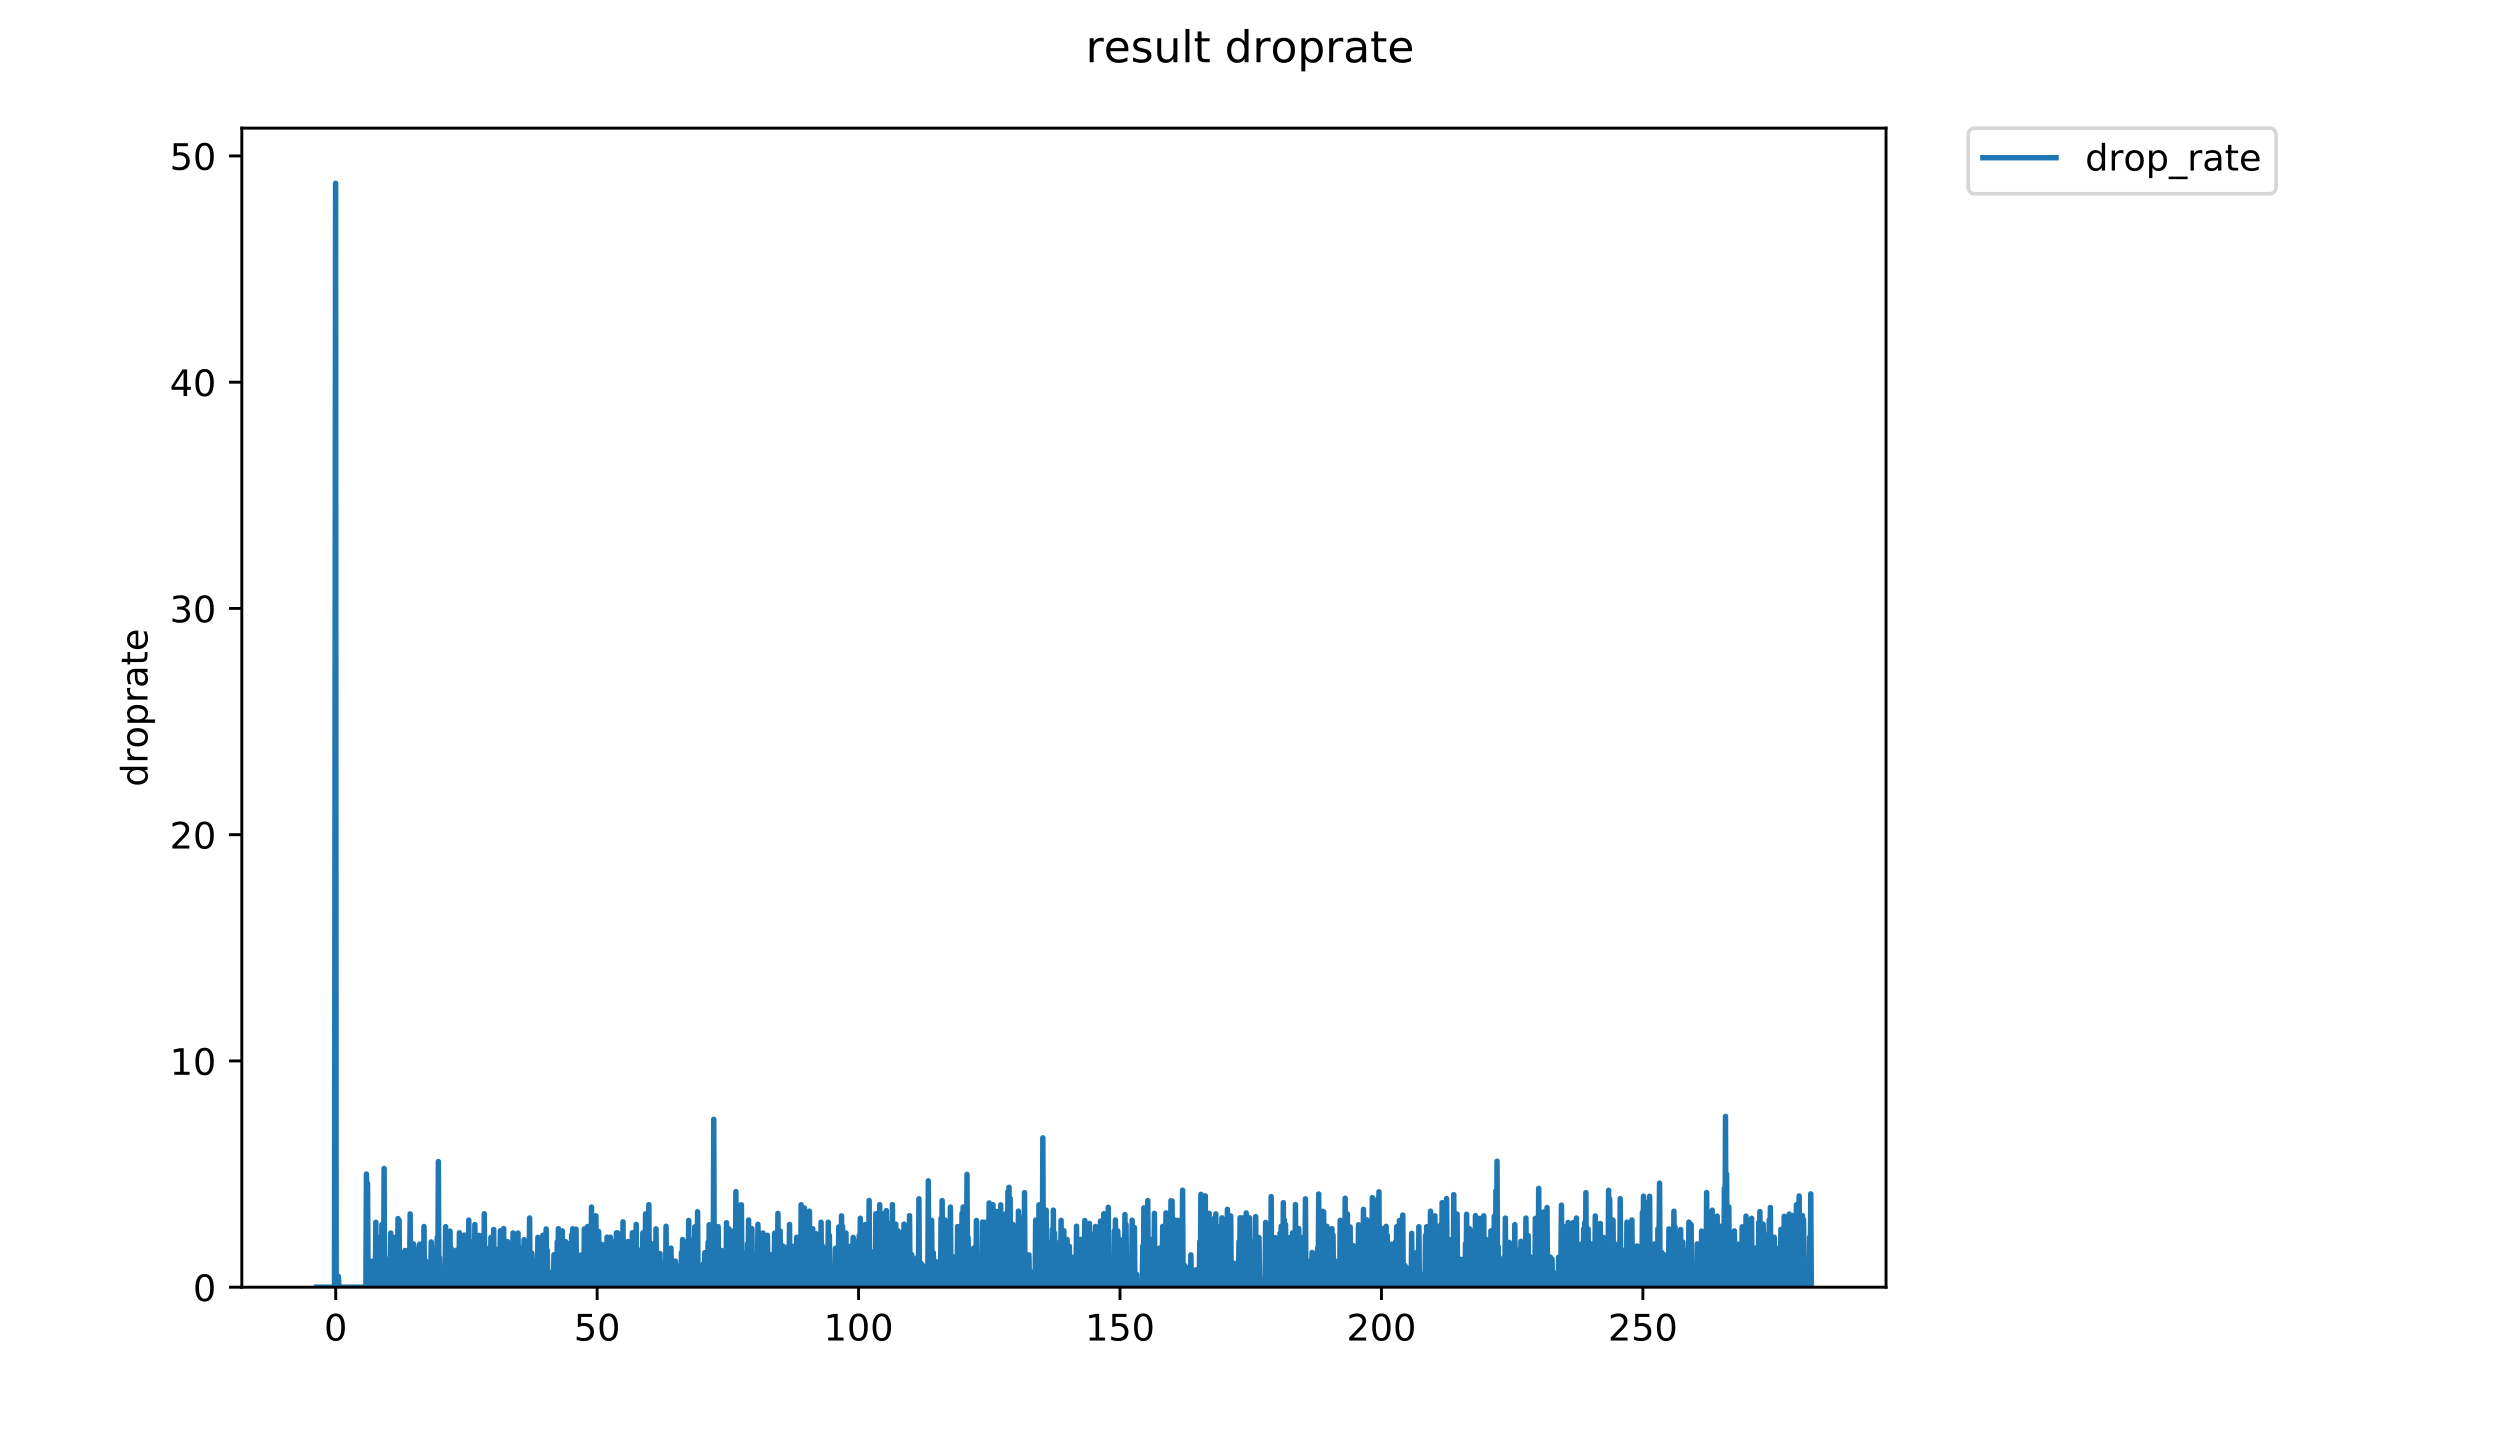 <?xml version="1.0" encoding="utf-8" standalone="no"?>
<!DOCTYPE svg PUBLIC "-//W3C//DTD SVG 1.1//EN"
  "http://www.w3.org/Graphics/SVG/1.1/DTD/svg11.dtd">
<!-- Created with matplotlib (https://matplotlib.org/) -->
<svg height="396pt" version="1.1" viewBox="0 0 684 396" width="684pt" xmlns="http://www.w3.org/2000/svg" xmlns:xlink="http://www.w3.org/1999/xlink">
 <defs>
  <style type="text/css">
*{stroke-linecap:butt;stroke-linejoin:round;}
  </style>
 </defs>
 <g id="figure_1">
  <g id="patch_1">
   <path d="M 0 396 
L 684 396 
L 684 0 
L 0 0 
z
" style="fill:#ffffff;"/>
  </g>
  <g id="axes_1">
   <g id="patch_2">
    <path d="M 66.159 352.174 
L 516.019 352.174 
L 516.019 35.062 
L 66.159 35.062 
z
" style="fill:#ffffff;"/>
   </g>
   <g id="matplotlib.axis_1">
    <g id="xtick_1">
     <g id="line2d_1">
      <defs>
       <path d="M 0 0 
L 0 3.5 
" id="mecbac3c2f9" style="stroke:#000000;stroke-width:0.8;"/>
      </defs>
      <g>
       <use style="stroke:#000000;stroke-width:0.8;" x="91.85" xlink:href="#mecbac3c2f9" y="352.174"/>
      </g>
     </g>
     <g id="text_1">
      <!-- 0 -->
      <defs>
       <path d="M 31.781 66.406 
Q 24.172 66.406 20.328 58.906 
Q 16.5 51.422 16.5 36.375 
Q 16.5 21.391 20.328 13.891 
Q 24.172 6.391 31.781 6.391 
Q 39.453 6.391 43.281 13.891 
Q 47.125 21.391 47.125 36.375 
Q 47.125 51.422 43.281 58.906 
Q 39.453 66.406 31.781 66.406 
z
M 31.781 74.219 
Q 44.047 74.219 50.516 64.516 
Q 56.984 54.828 56.984 36.375 
Q 56.984 17.969 50.516 8.266 
Q 44.047 -1.422 31.781 -1.422 
Q 19.531 -1.422 13.062 8.266 
Q 6.594 17.969 6.594 36.375 
Q 6.594 54.828 13.062 64.516 
Q 19.531 74.219 31.781 74.219 
z
" id="DejaVuSans-48"/>
      </defs>
      <g transform="translate(88.669 366.773)scale(0.1 -0.1)">
       <use xlink:href="#DejaVuSans-48"/>
      </g>
     </g>
    </g>
    <g id="xtick_2">
     <g id="line2d_2">
      <g>
       <use style="stroke:#000000;stroke-width:0.8;" x="163.378" xlink:href="#mecbac3c2f9" y="352.174"/>
      </g>
     </g>
     <g id="text_2">
      <!-- 50 -->
      <defs>
       <path d="M 10.797 72.906 
L 49.516 72.906 
L 49.516 64.594 
L 19.828 64.594 
L 19.828 46.734 
Q 21.969 47.469 24.109 47.828 
Q 26.266 48.188 28.422 48.188 
Q 40.625 48.188 47.75 41.5 
Q 54.891 34.812 54.891 23.391 
Q 54.891 11.625 47.562 5.094 
Q 40.234 -1.422 26.906 -1.422 
Q 22.312 -1.422 17.547 -0.641 
Q 12.797 0.141 7.719 1.703 
L 7.719 11.625 
Q 12.109 9.234 16.797 8.062 
Q 21.484 6.891 26.703 6.891 
Q 35.156 6.891 40.078 11.328 
Q 45.016 15.766 45.016 23.391 
Q 45.016 31 40.078 35.438 
Q 35.156 39.891 26.703 39.891 
Q 22.75 39.891 18.812 39.016 
Q 14.891 38.141 10.797 36.281 
z
" id="DejaVuSans-53"/>
      </defs>
      <g transform="translate(157.016 366.773)scale(0.1 -0.1)">
       <use xlink:href="#DejaVuSans-53"/>
       <use x="63.623" xlink:href="#DejaVuSans-48"/>
      </g>
     </g>
    </g>
    <g id="xtick_3">
     <g id="line2d_3">
      <g>
       <use style="stroke:#000000;stroke-width:0.8;" x="234.906" xlink:href="#mecbac3c2f9" y="352.174"/>
      </g>
     </g>
     <g id="text_3">
      <!-- 100 -->
      <defs>
       <path d="M 12.406 8.297 
L 28.516 8.297 
L 28.516 63.922 
L 10.984 60.406 
L 10.984 69.391 
L 28.422 72.906 
L 38.281 72.906 
L 38.281 8.297 
L 54.391 8.297 
L 54.391 0 
L 12.406 0 
z
" id="DejaVuSans-49"/>
      </defs>
      <g transform="translate(225.362 366.773)scale(0.1 -0.1)">
       <use xlink:href="#DejaVuSans-49"/>
       <use x="63.623" xlink:href="#DejaVuSans-48"/>
       <use x="127.246" xlink:href="#DejaVuSans-48"/>
      </g>
     </g>
    </g>
    <g id="xtick_4">
     <g id="line2d_4">
      <g>
       <use style="stroke:#000000;stroke-width:0.8;" x="306.434" xlink:href="#mecbac3c2f9" y="352.174"/>
      </g>
     </g>
     <g id="text_4">
      <!-- 150 -->
      <g transform="translate(296.89 366.773)scale(0.1 -0.1)">
       <use xlink:href="#DejaVuSans-49"/>
       <use x="63.623" xlink:href="#DejaVuSans-53"/>
       <use x="127.246" xlink:href="#DejaVuSans-48"/>
      </g>
     </g>
    </g>
    <g id="xtick_5">
     <g id="line2d_5">
      <g>
       <use style="stroke:#000000;stroke-width:0.8;" x="377.962" xlink:href="#mecbac3c2f9" y="352.174"/>
      </g>
     </g>
     <g id="text_5">
      <!-- 200 -->
      <defs>
       <path d="M 19.188 8.297 
L 53.609 8.297 
L 53.609 0 
L 7.328 0 
L 7.328 8.297 
Q 12.938 14.109 22.625 23.891 
Q 32.328 33.688 34.812 36.531 
Q 39.547 41.844 41.422 45.531 
Q 43.312 49.219 43.312 52.781 
Q 43.312 58.594 39.234 62.25 
Q 35.156 65.922 28.609 65.922 
Q 23.969 65.922 18.812 64.312 
Q 13.672 62.703 7.812 59.422 
L 7.812 69.391 
Q 13.766 71.781 18.938 73 
Q 24.125 74.219 28.422 74.219 
Q 39.75 74.219 46.484 68.547 
Q 53.219 62.891 53.219 53.422 
Q 53.219 48.922 51.531 44.891 
Q 49.859 40.875 45.406 35.406 
Q 44.188 33.984 37.641 27.219 
Q 31.109 20.453 19.188 8.297 
z
" id="DejaVuSans-50"/>
      </defs>
      <g transform="translate(368.418 366.773)scale(0.1 -0.1)">
       <use xlink:href="#DejaVuSans-50"/>
       <use x="63.623" xlink:href="#DejaVuSans-48"/>
       <use x="127.246" xlink:href="#DejaVuSans-48"/>
      </g>
     </g>
    </g>
    <g id="xtick_6">
     <g id="line2d_6">
      <g>
       <use style="stroke:#000000;stroke-width:0.8;" x="449.49" xlink:href="#mecbac3c2f9" y="352.174"/>
      </g>
     </g>
     <g id="text_6">
      <!-- 250 -->
      <g transform="translate(439.946 366.773)scale(0.1 -0.1)">
       <use xlink:href="#DejaVuSans-50"/>
       <use x="63.623" xlink:href="#DejaVuSans-53"/>
       <use x="127.246" xlink:href="#DejaVuSans-48"/>
      </g>
     </g>
    </g>
   </g>
   <g id="matplotlib.axis_2">
    <g id="ytick_1">
     <g id="line2d_7">
      <defs>
       <path d="M 0 0 
L -3.5 0 
" id="m3678ed02d7" style="stroke:#000000;stroke-width:0.8;"/>
      </defs>
      <g>
       <use style="stroke:#000000;stroke-width:0.8;" x="66.159" xlink:href="#m3678ed02d7" y="352.174"/>
      </g>
     </g>
     <g id="text_7">
      <!-- 0 -->
      <g transform="translate(52.796 355.973)scale(0.1 -0.1)">
       <use xlink:href="#DejaVuSans-48"/>
      </g>
     </g>
    </g>
    <g id="ytick_2">
     <g id="line2d_8">
      <g>
       <use style="stroke:#000000;stroke-width:0.8;" x="66.159" xlink:href="#m3678ed02d7" y="290.272"/>
      </g>
     </g>
     <g id="text_8">
      <!-- 10 -->
      <g transform="translate(46.434 294.071)scale(0.1 -0.1)">
       <use xlink:href="#DejaVuSans-49"/>
       <use x="63.623" xlink:href="#DejaVuSans-48"/>
      </g>
     </g>
    </g>
    <g id="ytick_3">
     <g id="line2d_9">
      <g>
       <use style="stroke:#000000;stroke-width:0.8;" x="66.159" xlink:href="#m3678ed02d7" y="228.369"/>
      </g>
     </g>
     <g id="text_9">
      <!-- 20 -->
      <g transform="translate(46.434 232.168)scale(0.1 -0.1)">
       <use xlink:href="#DejaVuSans-50"/>
       <use x="63.623" xlink:href="#DejaVuSans-48"/>
      </g>
     </g>
    </g>
    <g id="ytick_4">
     <g id="line2d_10">
      <g>
       <use style="stroke:#000000;stroke-width:0.8;" x="66.159" xlink:href="#m3678ed02d7" y="166.467"/>
      </g>
     </g>
     <g id="text_10">
      <!-- 30 -->
      <defs>
       <path d="M 40.578 39.312 
Q 47.656 37.797 51.625 33 
Q 55.609 28.219 55.609 21.188 
Q 55.609 10.406 48.188 4.484 
Q 40.766 -1.422 27.094 -1.422 
Q 22.516 -1.422 17.656 -0.516 
Q 12.797 0.391 7.625 2.203 
L 7.625 11.719 
Q 11.719 9.328 16.594 8.109 
Q 21.484 6.891 26.812 6.891 
Q 36.078 6.891 40.938 10.547 
Q 45.797 14.203 45.797 21.188 
Q 45.797 27.641 41.281 31.266 
Q 36.766 34.906 28.719 34.906 
L 20.219 34.906 
L 20.219 43.016 
L 29.109 43.016 
Q 36.375 43.016 40.234 45.922 
Q 44.094 48.828 44.094 54.297 
Q 44.094 59.906 40.109 62.906 
Q 36.141 65.922 28.719 65.922 
Q 24.656 65.922 20.016 65.031 
Q 15.375 64.156 9.812 62.312 
L 9.812 71.094 
Q 15.438 72.656 20.344 73.438 
Q 25.25 74.219 29.594 74.219 
Q 40.828 74.219 47.359 69.109 
Q 53.906 64.016 53.906 55.328 
Q 53.906 49.266 50.438 45.094 
Q 46.969 40.922 40.578 39.312 
z
" id="DejaVuSans-51"/>
      </defs>
      <g transform="translate(46.434 170.266)scale(0.1 -0.1)">
       <use xlink:href="#DejaVuSans-51"/>
       <use x="63.623" xlink:href="#DejaVuSans-48"/>
      </g>
     </g>
    </g>
    <g id="ytick_5">
     <g id="line2d_11">
      <g>
       <use style="stroke:#000000;stroke-width:0.8;" x="66.159" xlink:href="#m3678ed02d7" y="104.564"/>
      </g>
     </g>
     <g id="text_11">
      <!-- 40 -->
      <defs>
       <path d="M 37.797 64.312 
L 12.891 25.391 
L 37.797 25.391 
z
M 35.203 72.906 
L 47.609 72.906 
L 47.609 25.391 
L 58.016 25.391 
L 58.016 17.188 
L 47.609 17.188 
L 47.609 0 
L 37.797 0 
L 37.797 17.188 
L 4.891 17.188 
L 4.891 26.703 
z
" id="DejaVuSans-52"/>
      </defs>
      <g transform="translate(46.434 108.363)scale(0.1 -0.1)">
       <use xlink:href="#DejaVuSans-52"/>
       <use x="63.623" xlink:href="#DejaVuSans-48"/>
      </g>
     </g>
    </g>
    <g id="ytick_6">
     <g id="line2d_12">
      <g>
       <use style="stroke:#000000;stroke-width:0.8;" x="66.159" xlink:href="#m3678ed02d7" y="42.662"/>
      </g>
     </g>
     <g id="text_12">
      <!-- 50 -->
      <g transform="translate(46.434 46.461)scale(0.1 -0.1)">
       <use xlink:href="#DejaVuSans-53"/>
       <use x="63.623" xlink:href="#DejaVuSans-48"/>
      </g>
     </g>
    </g>
    <g id="text_13">
     <!-- droprate -->
     <defs>
      <path d="M 45.406 46.391 
L 45.406 75.984 
L 54.391 75.984 
L 54.391 0 
L 45.406 0 
L 45.406 8.203 
Q 42.578 3.328 38.25 0.953 
Q 33.938 -1.422 27.875 -1.422 
Q 17.969 -1.422 11.734 6.484 
Q 5.516 14.406 5.516 27.297 
Q 5.516 40.188 11.734 48.094 
Q 17.969 56 27.875 56 
Q 33.938 56 38.25 53.625 
Q 42.578 51.266 45.406 46.391 
z
M 14.797 27.297 
Q 14.797 17.391 18.875 11.75 
Q 22.953 6.109 30.078 6.109 
Q 37.203 6.109 41.297 11.75 
Q 45.406 17.391 45.406 27.297 
Q 45.406 37.203 41.297 42.844 
Q 37.203 48.484 30.078 48.484 
Q 22.953 48.484 18.875 42.844 
Q 14.797 37.203 14.797 27.297 
z
" id="DejaVuSans-100"/>
      <path d="M 41.109 46.297 
Q 39.594 47.172 37.812 47.578 
Q 36.031 48 33.891 48 
Q 26.266 48 22.188 43.047 
Q 18.109 38.094 18.109 28.812 
L 18.109 0 
L 9.078 0 
L 9.078 54.688 
L 18.109 54.688 
L 18.109 46.188 
Q 20.953 51.172 25.484 53.578 
Q 30.031 56 36.531 56 
Q 37.453 56 38.578 55.875 
Q 39.703 55.766 41.062 55.516 
z
" id="DejaVuSans-114"/>
      <path d="M 30.609 48.391 
Q 23.391 48.391 19.188 42.75 
Q 14.984 37.109 14.984 27.297 
Q 14.984 17.484 19.156 11.844 
Q 23.344 6.203 30.609 6.203 
Q 37.797 6.203 41.984 11.859 
Q 46.188 17.531 46.188 27.297 
Q 46.188 37.016 41.984 42.703 
Q 37.797 48.391 30.609 48.391 
z
M 30.609 56 
Q 42.328 56 49.016 48.375 
Q 55.719 40.766 55.719 27.297 
Q 55.719 13.875 49.016 6.219 
Q 42.328 -1.422 30.609 -1.422 
Q 18.844 -1.422 12.172 6.219 
Q 5.516 13.875 5.516 27.297 
Q 5.516 40.766 12.172 48.375 
Q 18.844 56 30.609 56 
z
" id="DejaVuSans-111"/>
      <path d="M 18.109 8.203 
L 18.109 -20.797 
L 9.078 -20.797 
L 9.078 54.688 
L 18.109 54.688 
L 18.109 46.391 
Q 20.953 51.266 25.266 53.625 
Q 29.594 56 35.594 56 
Q 45.562 56 51.781 48.094 
Q 58.016 40.188 58.016 27.297 
Q 58.016 14.406 51.781 6.484 
Q 45.562 -1.422 35.594 -1.422 
Q 29.594 -1.422 25.266 0.953 
Q 20.953 3.328 18.109 8.203 
z
M 48.688 27.297 
Q 48.688 37.203 44.609 42.844 
Q 40.531 48.484 33.406 48.484 
Q 26.266 48.484 22.188 42.844 
Q 18.109 37.203 18.109 27.297 
Q 18.109 17.391 22.188 11.75 
Q 26.266 6.109 33.406 6.109 
Q 40.531 6.109 44.609 11.75 
Q 48.688 17.391 48.688 27.297 
z
" id="DejaVuSans-112"/>
      <path d="M 34.281 27.484 
Q 23.391 27.484 19.188 25 
Q 14.984 22.516 14.984 16.5 
Q 14.984 11.719 18.141 8.906 
Q 21.297 6.109 26.703 6.109 
Q 34.188 6.109 38.703 11.406 
Q 43.219 16.703 43.219 25.484 
L 43.219 27.484 
z
M 52.203 31.203 
L 52.203 0 
L 43.219 0 
L 43.219 8.297 
Q 40.141 3.328 35.547 0.953 
Q 30.953 -1.422 24.312 -1.422 
Q 15.922 -1.422 10.953 3.297 
Q 6 8.016 6 15.922 
Q 6 25.141 12.172 29.828 
Q 18.359 34.516 30.609 34.516 
L 43.219 34.516 
L 43.219 35.406 
Q 43.219 41.609 39.141 45 
Q 35.062 48.391 27.688 48.391 
Q 23 48.391 18.547 47.266 
Q 14.109 46.141 10.016 43.891 
L 10.016 52.203 
Q 14.938 54.109 19.578 55.047 
Q 24.219 56 28.609 56 
Q 40.484 56 46.344 49.844 
Q 52.203 43.703 52.203 31.203 
z
" id="DejaVuSans-97"/>
      <path d="M 18.312 70.219 
L 18.312 54.688 
L 36.812 54.688 
L 36.812 47.703 
L 18.312 47.703 
L 18.312 18.016 
Q 18.312 11.328 20.141 9.422 
Q 21.969 7.516 27.594 7.516 
L 36.812 7.516 
L 36.812 0 
L 27.594 0 
Q 17.188 0 13.234 3.875 
Q 9.281 7.766 9.281 18.016 
L 9.281 47.703 
L 2.688 47.703 
L 2.688 54.688 
L 9.281 54.688 
L 9.281 70.219 
z
" id="DejaVuSans-116"/>
      <path d="M 56.203 29.594 
L 56.203 25.203 
L 14.891 25.203 
Q 15.484 15.922 20.484 11.062 
Q 25.484 6.203 34.422 6.203 
Q 39.594 6.203 44.453 7.469 
Q 49.312 8.734 54.109 11.281 
L 54.109 2.781 
Q 49.266 0.734 44.188 -0.344 
Q 39.109 -1.422 33.891 -1.422 
Q 20.797 -1.422 13.156 6.188 
Q 5.516 13.812 5.516 26.812 
Q 5.516 40.234 12.766 48.109 
Q 20.016 56 32.328 56 
Q 43.359 56 49.781 48.891 
Q 56.203 41.797 56.203 29.594 
z
M 47.219 32.234 
Q 47.125 39.594 43.094 43.984 
Q 39.062 48.391 32.422 48.391 
Q 24.906 48.391 20.391 44.141 
Q 15.875 39.891 15.188 32.172 
z
" id="DejaVuSans-101"/>
     </defs>
     <g transform="translate(40.354 215.236)rotate(-90)scale(0.1 -0.1)">
      <use xlink:href="#DejaVuSans-100"/>
      <use x="63.477" xlink:href="#DejaVuSans-114"/>
      <use x="104.559" xlink:href="#DejaVuSans-111"/>
      <use x="165.74" xlink:href="#DejaVuSans-112"/>
      <use x="229.217" xlink:href="#DejaVuSans-114"/>
      <use x="270.33" xlink:href="#DejaVuSans-97"/>
      <use x="331.609" xlink:href="#DejaVuSans-116"/>
      <use x="370.818" xlink:href="#DejaVuSans-101"/>
     </g>
    </g>
   </g>
   <g id="line2d_13">
    <path clip-path="url(#paf223e6cc2)" d="M 86.607 352.174 
L 91.515 352.174 
L 91.817 50.163 
L 91.968 352.174 
L 92.422 352.174 
L 92.572 349.209 
L 92.723 352.174 
L 100.104 352.174 
L 100.255 321.223 
L 100.405 352.174 
L 100.556 323.74 
L 100.707 352.174 
L 101.009 352.174 
L 101.159 348.012 
L 101.311 352.174 
L 101.463 352.174 
L 101.613 350.991 
L 101.914 345.052 
L 102.066 352.174 
L 102.371 352.174 
L 102.523 349.82 
L 102.674 352.174 
L 102.825 334.42 
L 102.975 352.174 
L 103.277 352.174 
L 103.428 351.582 
L 103.579 338.615 
L 103.883 352.174 
L 104.034 352.174 
L 104.185 349.207 
L 104.335 352.174 
L 104.486 335.028 
L 104.637 352.174 
L 104.789 348.036 
L 104.94 352.174 
L 105.093 319.693 
L 105.243 352.174 
L 105.394 347.435 
L 105.545 352.174 
L 105.695 352.174 
L 105.846 344.488 
L 105.998 352.174 
L 106.767 352.174 
L 106.917 337.351 
L 107.069 352.174 
L 107.221 341.036 
L 107.373 352.174 
L 107.524 352.174 
L 107.676 344.503 
L 107.827 352.174 
L 107.978 338.563 
L 108.13 352.174 
L 108.433 352.174 
L 108.585 350.993 
L 108.738 352.174 
L 108.89 333.398 
L 109.041 352.174 
L 109.192 333.881 
L 109.344 352.174 
L 109.648 352.174 
L 109.951 342.723 
L 110.102 352.174 
L 110.708 352.174 
L 110.859 342.123 
L 111.01 352.174 
L 111.313 352.174 
L 111.464 349.215 
L 111.615 352.174 
L 111.918 352.174 
L 112.07 346.863 
L 112.222 332.13 
L 112.373 352.174 
L 112.98 352.174 
L 113.131 340.349 
L 113.282 352.174 
L 113.584 352.174 
L 113.735 342.104 
L 113.887 352.174 
L 114.189 352.174 
L 114.34 343.897 
L 114.492 350.402 
L 114.643 341.491 
L 114.794 340.417 
L 114.946 352.174 
L 115.099 340.417 
L 115.25 352.174 
L 115.551 352.174 
L 115.702 350.392 
L 115.853 352.174 
L 116.004 335.572 
L 116.154 352.174 
L 116.456 352.174 
L 116.609 345.146 
L 116.762 352.174 
L 117.063 352.174 
L 117.214 346.239 
L 117.366 352.174 
L 117.821 352.174 
L 117.972 339.794 
L 118.124 352.174 
L 118.425 352.174 
L 118.576 345.671 
L 118.728 352.174 
L 119.031 352.174 
L 119.182 349.807 
L 119.634 338.537 
L 119.784 352.174 
L 119.935 317.817 
L 120.086 352.174 
L 120.241 344.044 
L 120.392 352.174 
L 120.543 346.833 
L 120.693 352.174 
L 121.465 352.174 
L 121.616 351.582 
L 121.767 349.805 
L 121.918 335.62 
L 122.07 352.174 
L 122.221 339.734 
L 122.372 352.174 
L 122.674 352.174 
L 122.826 348.65 
L 122.977 352.174 
L 123.128 336.831 
L 123.279 352.174 
L 123.431 341.552 
L 123.581 352.174 
L 123.883 352.174 
L 124.034 344.466 
L 124.184 352.174 
L 124.639 352.174 
L 124.79 342.075 
L 124.941 352.174 
L 125.243 352.174 
L 125.393 351.58 
L 125.543 352.174 
L 125.693 337.294 
L 125.844 352.174 
L 126.146 352.174 
L 126.297 339.699 
L 126.447 352.174 
L 126.599 346.893 
L 126.751 352.174 
L 126.902 352.174 
L 127.052 337.916 
L 127.203 352.174 
L 127.354 338.51 
L 127.504 352.174 
L 127.806 352.174 
L 127.956 349.802 
L 128.108 352.174 
L 128.259 333.811 
L 128.409 352.174 
L 128.711 352.174 
L 128.863 347.467 
L 129.015 352.174 
L 129.166 339.723 
L 129.317 352.174 
L 129.468 352.174 
L 129.62 347.471 
L 129.772 352.174 
L 129.923 335.028 
L 130.076 352.174 
L 130.227 339.805 
L 130.379 352.174 
L 130.684 352.174 
L 130.835 345.664 
L 130.986 352.174 
L 131.137 338.012 
L 131.288 352.174 
L 131.591 352.174 
L 131.742 348.043 
L 131.894 349.811 
L 132.045 340.941 
L 132.196 340.349 
L 132.348 352.174 
L 132.5 332.091 
L 132.651 352.174 
L 132.954 352.174 
L 133.105 348.039 
L 133.256 352.174 
L 133.408 341.572 
L 133.559 352.174 
L 133.861 352.174 
L 134.012 347.435 
L 134.163 352.174 
L 134.314 338.563 
L 134.465 352.174 
L 134.917 352.174 
L 135.07 336.392 
L 135.222 352.174 
L 136.444 352.174 
L 136.594 341.512 
L 136.746 352.174 
L 136.896 336.743 
L 137.047 352.174 
L 137.348 352.174 
L 137.499 344.473 
L 137.649 352.174 
L 137.8 336.15 
L 137.952 352.174 
L 138.404 352.174 
L 138.555 340.304 
L 138.705 352.174 
L 138.856 339.711 
L 139.007 352.174 
L 139.308 352.174 
L 139.459 345.677 
L 139.61 352.174 
L 139.912 352.174 
L 140.063 349.802 
L 140.214 352.174 
L 140.364 337.337 
L 140.515 352.174 
L 140.666 352.174 
L 140.819 343.398 
L 140.97 352.174 
L 141.274 352.174 
L 141.425 350.993 
L 141.575 352.174 
L 141.726 337.365 
L 141.877 352.174 
L 142.178 352.174 
L 142.33 348.634 
L 142.48 352.174 
L 142.631 341.491 
L 142.782 352.174 
L 143.237 352.174 
L 143.388 339.155 
L 143.539 352.174 
L 143.841 352.174 
L 143.992 347.44 
L 144.142 352.174 
L 144.444 352.174 
L 144.594 348.613 
L 144.746 352.174 
L 144.896 333.237 
L 145.047 352.174 
L 145.199 350.993 
L 145.351 352.174 
L 145.505 342.866 
L 145.957 352.174 
L 146.108 352.174 
L 146.259 348.637 
L 146.41 352.174 
L 146.563 346.873 
L 146.714 352.174 
L 146.865 351.582 
L 147.015 352.174 
L 147.166 338.55 
L 147.317 352.174 
L 147.468 343.289 
L 147.618 352.174 
L 147.769 340.908 
L 147.921 352.174 
L 148.373 352.174 
L 148.524 337.957 
L 148.675 352.174 
L 148.977 352.174 
L 149.127 350.394 
L 149.278 352.174 
L 149.43 336.226 
L 149.581 352.174 
L 149.731 342.104 
L 149.882 352.174 
L 150.803 352.174 
L 150.955 348.067 
L 151.106 352.174 
L 151.257 350.395 
L 151.408 352.174 
L 151.558 343.289 
L 151.709 352.174 
L 152.011 352.174 
L 152.162 343.331 
L 152.314 352.174 
L 152.465 339.758 
L 152.615 352.174 
L 152.766 336.165 
L 152.919 352.174 
L 153.07 350.399 
L 153.221 346.848 
L 153.372 352.174 
L 153.522 343.873 
L 153.675 352.174 
L 153.826 336.773 
L 153.977 352.174 
L 154.278 352.174 
L 154.429 345.052 
L 154.58 352.174 
L 154.73 339.699 
L 154.881 352.174 
L 155.184 352.174 
L 155.487 349.204 
L 155.637 340.293 
L 155.787 352.174 
L 155.938 352.174 
L 156.088 346.822 
L 156.239 352.174 
L 156.389 337.889 
L 156.54 352.174 
L 156.691 336.196 
L 156.841 352.174 
L 157.142 352.174 
L 157.292 348.012 
L 157.443 352.174 
L 157.595 336.302 
L 157.746 352.174 
L 158.048 352.174 
L 158.2 348.66 
L 158.353 352.174 
L 158.505 352.174 
L 158.657 345.126 
L 158.81 352.174 
L 158.962 343.365 
L 159.114 352.174 
L 159.72 352.174 
L 159.871 336.226 
L 160.022 352.174 
L 160.323 352.174 
L 160.474 345.052 
L 160.625 346.256 
L 160.776 335.572 
L 161.079 352.174 
L 161.38 352.174 
L 161.531 350.395 
L 161.681 352.174 
L 161.832 330.257 
L 161.983 352.174 
L 162.134 339.723 
L 162.285 352.174 
L 162.436 333.811 
L 162.587 352.174 
L 162.738 333.164 
L 162.889 352.174 
L 163.039 332.645 
L 163.19 352.174 
L 163.491 352.174 
L 163.642 349.798 
L 163.794 336.947 
L 163.945 352.174 
L 164.248 352.174 
L 164.398 349.807 
L 164.549 352.174 
L 164.702 340.461 
L 164.853 352.174 
L 165.936 352.174 
L 166.086 338.497 
L 166.237 352.174 
L 166.539 352.174 
L 166.69 345.086 
L 166.841 352.174 
L 166.991 338.497 
L 167.142 352.174 
L 167.443 352.174 
L 167.594 346.833 
L 167.744 352.174 
L 167.894 339.675 
L 168.045 352.174 
L 168.195 352.174 
L 168.345 350.984 
L 168.496 352.174 
L 168.646 337.308 
L 168.797 352.174 
L 168.947 337.308 
L 169.097 352.174 
L 169.399 352.174 
L 169.55 344.503 
L 169.7 352.174 
L 170.001 352.174 
L 170.152 351.58 
L 170.302 352.174 
L 170.452 334.3 
L 170.602 352.174 
L 170.752 352.174 
L 170.903 343.263 
L 171.203 352.174 
L 171.353 352.174 
L 171.503 342.046 
L 171.654 352.174 
L 171.804 339.687 
L 171.954 352.174 
L 172.556 352.174 
L 172.707 340.865 
L 172.857 352.174 
L 173.007 337.294 
L 173.158 352.174 
L 173.308 350.39 
L 173.458 352.174 
L 173.608 345.627 
L 173.759 349.215 
L 173.911 349.226 
L 174.062 334.995 
L 174.213 352.174 
L 174.514 352.174 
L 174.665 346.25 
L 174.816 352.174 
L 174.966 342.085 
L 175.118 352.174 
L 175.42 352.174 
L 175.57 349.796 
L 175.72 352.174 
L 175.871 337.322 
L 176.022 352.174 
L 176.323 352.174 
L 176.473 346.817 
L 176.625 332.11 
L 176.775 352.174 
L 177.076 352.174 
L 177.226 350.39 
L 177.376 352.174 
L 177.527 329.599 
L 177.677 352.174 
L 177.979 352.174 
L 178.13 347.444 
L 178.281 352.174 
L 178.431 341.481 
L 178.582 352.174 
L 178.733 340.304 
L 178.883 352.174 
L 179.034 352.174 
L 179.184 345.052 
L 179.334 352.174 
L 179.486 336.226 
L 179.644 352.174 
L 180.417 352.174 
L 180.572 342.961 
L 180.724 352.174 
L 181.027 352.174 
L 181.179 350.994 
L 181.329 345.664 
L 181.48 345.633 
L 181.63 352.174 
L 182.081 352.174 
L 182.231 335.508 
L 182.382 352.174 
L 182.683 352.174 
L 182.834 348.63 
L 182.985 352.174 
L 183.135 352.174 
L 183.285 345.633 
L 183.436 352.174 
L 183.586 341.481 
L 183.737 352.174 
L 184.04 352.174 
L 184.191 345.045 
L 184.341 352.174 
L 184.642 352.174 
L 184.793 345.038 
L 184.943 352.174 
L 185.094 352.174 
L 185.246 346.301 
L 185.397 352.174 
L 185.699 352.174 
L 185.849 350.394 
L 186 352.174 
L 186.151 348.613 
L 186.301 352.174 
L 186.452 342.66 
L 186.602 352.174 
L 186.753 339.142 
L 186.908 352.174 
L 187.063 352.174 
L 187.218 346.972 
L 187.37 352.174 
L 187.521 339.805 
L 187.673 352.174 
L 187.976 352.174 
L 188.128 350.993 
L 188.278 352.174 
L 188.43 333.898 
L 188.582 352.174 
L 189.036 352.174 
L 189.188 342.732 
L 189.339 352.174 
L 189.491 351.585 
L 189.642 352.174 
L 189.794 339.192 
L 189.945 352.174 
L 190.097 335.667 
L 190.249 352.174 
L 190.4 352.174 
L 190.552 348.64 
L 190.703 352.174 
L 190.855 331.54 
L 191.007 352.174 
L 191.31 352.174 
L 191.461 346.858 
L 191.613 352.174 
L 191.917 352.174 
L 192.068 346.279 
L 192.22 352.174 
L 192.371 352.174 
L 192.522 345.664 
L 192.673 352.174 
L 192.824 342.732 
L 192.976 352.174 
L 193.279 352.174 
L 193.431 343.323 
L 193.583 352.174 
L 193.735 339.864 
L 193.886 352.174 
L 194.038 335.094 
L 194.189 352.174 
L 195.129 352.174 
L 195.281 306.251 
L 195.432 352.174 
L 195.737 352.174 
L 195.889 338.679 
L 196.041 352.174 
L 196.191 337.365 
L 196.342 352.174 
L 196.493 335.588 
L 196.645 352.174 
L 196.947 352.174 
L 197.098 346.853 
L 197.251 350.411 
L 197.402 342.142 
L 197.553 352.174 
L 197.704 352.174 
L 197.855 348.028 
L 198.007 352.174 
L 198.31 352.174 
L 198.462 351.585 
L 198.613 352.174 
L 198.766 334.538 
L 198.917 352.174 
L 199.067 341.501 
L 199.218 352.174 
L 199.369 336.15 
L 199.521 352.174 
L 199.672 337.379 
L 199.823 352.174 
L 199.974 336.758 
L 200.124 339.117 
L 200.275 345.045 
L 200.426 340.338 
L 200.577 352.174 
L 200.728 349.215 
L 200.88 352.174 
L 201.032 340.994 
L 201.182 352.174 
L 201.333 326.035 
L 201.484 352.174 
L 201.635 345.658 
L 201.787 352.174 
L 202.091 352.174 
L 202.242 340.983 
L 202.394 352.174 
L 202.545 329.707 
L 202.696 352.174 
L 202.847 329.643 
L 202.998 352.174 
L 203.148 352.174 
L 203.3 342.705 
L 203.45 352.174 
L 203.601 343.703 
L 203.752 352.174 
L 203.904 348.051 
L 204.055 352.174 
L 204.356 352.174 
L 204.506 340.315 
L 204.657 352.174 
L 204.808 333.793 
L 204.959 352.174 
L 205.109 351.581 
L 205.262 352.174 
L 205.415 343.96 
L 205.566 351.583 
L 205.716 336.15 
L 205.867 350.392 
L 206.017 349.207 
L 206.168 352.174 
L 206.319 352.174 
L 206.47 343.28 
L 206.621 352.174 
L 206.772 348.028 
L 206.923 352.174 
L 207.073 345.045 
L 207.224 352.174 
L 207.375 334.979 
L 207.526 352.174 
L 207.676 349.8 
L 207.828 352.174 
L 207.979 341.532 
L 208.13 352.174 
L 208.432 352.174 
L 208.733 337.337 
L 208.884 350.534 
L 209.04 352.174 
L 209.813 352.174 
L 209.964 337.984 
L 210.116 352.174 
L 210.419 352.174 
L 210.571 344.444 
L 210.722 352.174 
L 210.873 349.816 
L 211.025 343.314 
L 211.176 352.174 
L 211.328 351.002 
L 211.481 352.174 
L 211.631 344.451 
L 211.782 352.174 
L 211.933 337.393 
L 212.083 352.174 
L 212.234 349.805 
L 212.385 352.174 
L 212.537 347.462 
L 212.689 352.174 
L 212.839 331.995 
L 212.99 352.174 
L 213.142 349.224 
L 213.293 352.174 
L 213.444 336.802 
L 213.594 352.174 
L 213.747 350.997 
L 213.898 352.174 
L 214.049 341.501 
L 214.199 340.876 
L 214.5 352.174 
L 214.954 352.174 
L 215.105 349.796 
L 215.256 352.174 
L 215.407 350.404 
L 215.558 352.174 
L 215.71 340.941 
L 215.861 352.174 
L 216.012 335.012 
L 216.163 352.174 
L 216.466 352.174 
L 216.618 341.562 
L 216.77 352.174 
L 216.921 352.174 
L 217.072 345.073 
L 217.223 348.028 
L 217.373 340.898 
L 217.524 352.174 
L 217.676 345.073 
L 217.827 352.174 
L 217.977 338.524 
L 218.13 352.174 
L 218.281 343.297 
L 218.433 352.174 
L 218.584 342.123 
L 218.735 352.174 
L 218.885 341.501 
L 219.036 352.174 
L 219.187 329.621 
L 219.338 352.174 
L 219.642 352.174 
L 219.795 345.14 
L 219.947 352.174 
L 220.1 330.505 
L 220.253 352.174 
L 220.404 352.174 
L 220.555 341.542 
L 220.706 352.174 
L 221.008 352.174 
L 221.158 341.491 
L 221.309 352.174 
L 221.459 331.382 
L 221.61 352.174 
L 221.911 352.174 
L 222.062 346.838 
L 222.212 352.174 
L 222.364 336.196 
L 222.515 352.174 
L 222.666 347.444 
L 222.817 352.174 
L 222.968 351.581 
L 223.118 352.174 
L 223.271 337.519 
L 223.421 352.174 
L 223.572 349.525 
L 223.73 352.174 
L 224.495 352.174 
L 224.645 334.403 
L 224.801 352.174 
L 224.952 340.777 
L 225.103 352.174 
L 225.405 352.174 
L 225.556 341.501 
L 225.708 352.174 
L 225.859 348.028 
L 226.01 352.174 
L 226.161 352.174 
L 226.313 350.995 
L 226.463 352.174 
L 226.614 334.403 
L 226.766 352.174 
L 226.917 338.012 
L 227.068 352.174 
L 227.218 347.412 
L 227.369 352.174 
L 227.521 347.453 
L 227.671 352.174 
L 228.429 352.174 
L 228.58 341.512 
L 228.731 352.174 
L 229.033 352.174 
L 229.183 346.245 
L 229.334 352.174 
L 229.486 335.683 
L 229.637 352.174 
L 229.788 351.582 
L 229.94 341.542 
L 230.09 352.174 
L 230.241 332.663 
L 230.392 352.174 
L 230.543 335.572 
L 230.694 352.174 
L 230.996 352.174 
L 231.148 345.701 
L 231.299 352.174 
L 231.45 337.351 
L 231.601 352.174 
L 231.752 352.174 
L 231.903 345.658 
L 232.055 352.174 
L 232.36 352.174 
L 232.511 349.823 
L 232.663 352.174 
L 232.813 340.898 
L 232.965 352.174 
L 233.267 352.174 
L 233.418 338.55 
L 233.72 341.512 
L 233.871 339.758 
L 234.022 352.174 
L 234.173 339.746 
L 234.324 352.174 
L 234.626 352.174 
L 234.778 349.229 
L 234.929 352.174 
L 235.08 337.998 
L 235.233 352.174 
L 235.384 333.309 
L 235.535 352.174 
L 235.687 352.174 
L 235.837 342.678 
L 235.987 352.174 
L 236.289 352.174 
L 236.44 346.833 
L 236.591 352.174 
L 236.742 335.028 
L 236.893 352.174 
L 237.044 349.807 
L 237.195 352.174 
L 237.497 341.512 
L 237.647 345.658 
L 237.798 328.457 
L 237.949 352.174 
L 238.1 350.402 
L 238.255 352.174 
L 239.175 352.174 
L 239.327 342.209 
L 239.479 352.174 
L 239.63 332.053 
L 239.782 352.174 
L 240.084 352.174 
L 240.235 340.962 
L 240.386 343.873 
L 240.537 340.327 
L 240.688 329.599 
L 240.839 350.992 
L 240.991 351 
L 241.142 352.174 
L 241.292 340.898 
L 241.443 352.174 
L 241.595 332.11 
L 241.748 352.174 
L 242.05 352.174 
L 242.202 340.439 
L 242.354 352.174 
L 242.507 331.23 
L 242.658 352.174 
L 242.959 352.174 
L 243.11 339.699 
L 243.261 352.174 
L 243.412 352.174 
L 243.563 348.012 
L 243.714 352.174 
L 243.866 334.521 
L 244.017 352.174 
L 244.167 329.578 
L 244.318 352.174 
L 244.471 349.834 
L 244.622 352.174 
L 244.773 345.066 
L 244.924 352.174 
L 245.074 334.929 
L 245.227 352.174 
L 245.529 352.174 
L 245.679 336.758 
L 245.83 352.174 
L 246.132 352.174 
L 246.282 350.389 
L 246.432 337.294 
L 246.582 352.174 
L 246.733 347.426 
L 246.884 352.174 
L 247.034 341.46 
L 247.184 352.174 
L 247.334 334.913 
L 247.484 352.174 
L 247.786 352.174 
L 247.939 340.777 
L 248.091 352.174 
L 248.242 345.658 
L 248.392 352.174 
L 248.544 340.428 
L 248.695 352.174 
L 248.846 332.607 
L 248.997 352.174 
L 249.149 345.1 
L 249.3 352.174 
L 249.451 343.28 
L 249.602 352.174 
L 249.753 352.174 
L 249.905 345.708 
L 250.056 352.174 
L 250.356 352.174 
L 250.507 344.444 
L 250.658 352.174 
L 250.96 352.174 
L 251.111 343.897 
L 251.263 352.174 
L 251.414 327.98 
L 251.565 352.174 
L 251.868 352.174 
L 252.019 345.677 
L 252.171 352.174 
L 252.322 351.583 
L 252.473 346.25 
L 252.625 352.174 
L 253.835 352.174 
L 253.985 323.092 
L 254.137 352.174 
L 254.288 344.503 
L 254.439 352.174 
L 254.59 341.532 
L 254.742 352.174 
L 254.893 333.863 
L 255.045 352.174 
L 255.196 352.174 
L 255.347 342.732 
L 255.498 352.174 
L 255.801 352.174 
L 255.952 345.093 
L 256.103 352.174 
L 256.406 352.174 
L 256.558 346.858 
L 256.709 352.174 
L 257.013 352.174 
L 257.164 345.12 
L 257.315 352.174 
L 257.467 333.291 
L 257.618 352.174 
L 257.769 328.479 
L 257.92 352.174 
L 258.072 352.174 
L 258.224 342.133 
L 258.374 352.174 
L 258.525 333.776 
L 258.676 352.174 
L 258.977 352.174 
L 259.127 340.887 
L 259.278 352.174 
L 259.58 352.174 
L 259.731 340.994 
L 259.883 352.174 
L 260.033 330.257 
L 260.184 352.174 
L 260.335 348.613 
L 260.486 352.174 
L 260.638 343.921 
L 260.789 351.582 
L 260.94 343.881 
L 261.091 344.503 
L 261.244 352.174 
L 261.547 352.174 
L 261.698 343.865 
L 261.848 352.174 
L 261.999 335.588 
L 262.151 352.174 
L 262.302 349.809 
L 262.453 352.174 
L 262.604 349.221 
L 262.757 352.174 
L 263.059 352.174 
L 263.209 331.976 
L 263.362 349.238 
L 263.512 330.236 
L 263.662 352.174 
L 263.965 332.645 
L 264.116 352.174 
L 264.267 335.556 
L 264.418 352.174 
L 264.568 321.312 
L 264.72 352.174 
L 264.87 338.563 
L 265.021 352.174 
L 265.172 343.323 
L 265.325 352.174 
L 265.477 346.307 
L 265.628 352.174 
L 266.231 352.174 
L 266.382 341.501 
L 266.533 352.174 
L 266.686 351.589 
L 266.838 346.29 
L 266.99 352.174 
L 267.148 333.917 
L 267.299 352.174 
L 268.358 352.174 
L 268.509 349.212 
L 268.659 352.174 
L 268.81 334.352 
L 268.961 352.174 
L 269.263 352.174 
L 269.414 346.25 
L 269.565 352.174 
L 269.716 334.386 
L 269.867 352.174 
L 270.169 352.174 
L 270.32 340.898 
L 270.471 352.174 
L 270.622 329.138 
L 270.773 352.174 
L 270.925 351.583 
L 271.227 346.848 
L 271.377 334.963 
L 271.528 352.174 
L 271.679 329.621 
L 271.83 352.174 
L 272.133 352.174 
L 272.283 346.828 
L 272.436 352.174 
L 272.587 331.461 
L 272.738 352.174 
L 272.889 340.315 
L 273.04 352.174 
L 273.19 350.987 
L 273.342 352.174 
L 273.493 343.873 
L 273.644 352.174 
L 273.795 329.643 
L 273.946 352.174 
L 274.248 339.734 
L 274.399 352.174 
L 274.55 350.988 
L 274.701 352.174 
L 274.852 343.873 
L 275.007 352.174 
L 275.158 332.091 
L 275.311 352.174 
L 275.464 345.762 
L 275.615 352.174 
L 275.765 326.06 
L 275.917 352.174 
L 276.067 324.847 
L 276.219 352.174 
L 276.37 327.864 
L 276.521 352.174 
L 276.823 352.174 
L 277.125 334.995 
L 277.276 352.174 
L 277.58 352.174 
L 277.732 338.602 
L 277.883 352.174 
L 278.185 352.174 
L 278.338 338.679 
L 278.489 352.174 
L 278.639 331.382 
L 278.791 352.174 
L 279.093 352.174 
L 279.245 348.036 
L 279.396 352.174 
L 279.548 352.174 
L 279.699 348.043 
L 279.852 352.174 
L 280.005 332.884 
L 280.156 352.174 
L 280.308 326.308 
L 280.459 352.174 
L 280.61 350.402 
L 280.762 352.174 
L 280.912 343.272 
L 281.064 352.174 
L 281.216 348.65 
L 281.367 352.174 
L 281.519 343.348 
L 281.671 352.174 
L 281.975 352.174 
L 282.126 348.02 
L 282.278 352.174 
L 282.9 352.174 
L 283.051 349.209 
L 283.202 352.174 
L 283.353 333.828 
L 283.505 352.174 
L 283.656 350.996 
L 283.807 352.174 
L 283.958 338.55 
L 284.109 352.174 
L 284.26 329.643 
L 284.41 352.174 
L 284.711 352.174 
L 285.014 333.309 
L 285.165 352.174 
L 285.319 311.325 
L 285.472 352.174 
L 285.773 352.174 
L 285.924 345.045 
L 286.075 352.174 
L 286.228 331.111 
L 286.379 352.174 
L 286.53 349.218 
L 286.681 352.174 
L 286.834 339.887 
L 286.986 352.174 
L 287.137 347.453 
L 287.288 352.174 
L 287.591 352.174 
L 287.744 348.66 
L 287.896 336.332 
L 288.047 352.174 
L 288.2 331.091 
L 288.351 352.174 
L 288.502 337.351 
L 288.653 352.174 
L 288.804 351.584 
L 288.955 352.174 
L 289.106 343.306 
L 289.257 352.174 
L 289.56 352.174 
L 289.711 350.402 
L 289.861 352.174 
L 290.012 339.675 
L 290.162 347.422 
L 290.313 333.881 
L 290.464 352.174 
L 290.614 349.204 
L 290.764 339.687 
L 290.915 352.174 
L 291.065 336.743 
L 291.216 352.174 
L 291.818 352.174 
L 291.968 339.13 
L 292.118 352.174 
L 292.423 352.174 
L 292.574 340.973 
L 292.726 352.174 
L 292.877 349.811 
L 293.029 344.503 
L 293.33 352.174 
L 293.481 352.174 
L 293.634 343.983 
L 293.785 352.174 
L 294.087 352.174 
L 294.237 345.038 
L 294.387 352.174 
L 294.537 335.492 
L 294.687 352.174 
L 294.837 351.579 
L 294.987 352.174 
L 295.138 339.687 
L 295.289 352.174 
L 295.44 346.25 
L 295.591 352.174 
L 295.741 339.092 
L 295.891 352.174 
L 296.042 349.204 
L 296.192 352.174 
L 296.343 352.174 
L 296.493 346.828 
L 296.644 352.174 
L 296.796 333.933 
L 296.947 352.174 
L 297.9 352.174 
L 298.059 334.729 
L 298.22 350.507 
L 298.374 344.709 
L 298.675 352.174 
L 299.278 352.174 
L 299.43 337.435 
L 299.582 352.174 
L 299.733 335.556 
L 299.884 352.174 
L 300.187 352.174 
L 300.337 344.466 
L 300.488 352.174 
L 300.791 352.174 
L 300.943 346.858 
L 301.096 334.088 
L 301.247 352.174 
L 301.55 352.174 
L 301.701 347.449 
L 301.852 352.174 
L 302.003 332.072 
L 302.155 352.174 
L 302.458 352.174 
L 302.609 345.093 
L 302.761 352.174 
L 302.912 332.11 
L 303.064 352.174 
L 303.215 330.319 
L 303.367 352.174 
L 303.518 352.174 
L 303.669 349.809 
L 303.821 352.174 
L 304.123 352.174 
L 304.273 346.838 
L 304.424 352.174 
L 304.576 348.64 
L 304.727 352.174 
L 304.878 336.758 
L 305.029 352.174 
L 305.179 333.776 
L 305.334 352.174 
L 305.489 338.905 
L 305.646 352.174 
L 305.802 336.77 
L 305.959 340.182 
L 306.11 352.174 
L 306.262 342.75 
L 306.413 352.174 
L 306.565 343.348 
L 306.717 352.174 
L 306.869 339.253 
L 307.021 352.174 
L 307.173 345.701 
L 307.325 352.174 
L 307.477 342.75 
L 307.628 352.174 
L 307.781 332.3 
L 307.931 352.174 
L 308.083 335.061 
L 308.239 352.174 
L 308.39 350.412 
L 308.542 352.174 
L 308.694 346.863 
L 308.845 348.047 
L 308.997 352.174 
L 309.3 352.174 
L 309.452 347.449 
L 309.603 352.174 
L 309.754 333.846 
L 309.907 352.174 
L 310.06 338.755 
L 310.213 352.174 
L 310.366 335.823 
L 310.519 352.174 
L 310.67 350.402 
L 310.821 352.174 
L 310.973 348.634 
L 311.125 352.174 
L 312.512 352.174 
L 312.662 340.898 
L 312.814 352.174 
L 312.967 330.464 
L 313.119 352.174 
L 313.424 352.174 
L 313.726 335.588 
L 313.877 352.174 
L 314.028 328.479 
L 314.179 352.174 
L 314.329 342.075 
L 314.48 352.174 
L 314.63 349.796 
L 314.781 352.174 
L 314.931 339.13 
L 315.082 352.174 
L 315.233 346.273 
L 315.388 352.174 
L 315.542 341.141 
L 315.692 352.174 
L 315.843 331.976 
L 315.994 352.174 
L 316.145 351.581 
L 316.296 352.174 
L 316.598 342.687 
L 317.051 352.174 
L 317.202 341.491 
L 317.352 352.174 
L 317.654 352.174 
L 317.805 350.988 
L 317.956 352.174 
L 318.106 335.54 
L 318.258 352.174 
L 318.559 352.174 
L 318.71 345.066 
L 318.862 352.174 
L 319.016 331.85 
L 319.167 352.174 
L 319.318 352.174 
L 319.468 339.711 
L 319.62 352.174 
L 319.922 352.174 
L 320.072 343.272 
L 320.224 352.174 
L 320.375 328.525 
L 320.526 352.174 
L 320.678 328.57 
L 320.828 352.174 
L 321.131 352.174 
L 321.282 345.658 
L 321.434 352.174 
L 321.585 333.811 
L 321.736 352.174 
L 321.887 352.174 
L 322.037 342.085 
L 322.188 352.174 
L 322.34 333.898 
L 322.493 352.174 
L 322.645 348.634 
L 322.795 352.174 
L 323.097 352.174 
L 323.249 339.852 
L 323.402 352.174 
L 323.554 325.645 
L 323.704 352.174 
L 323.855 349.8 
L 324.007 352.174 
L 324.158 346.262 
L 324.308 352.174 
L 324.611 352.174 
L 324.762 346.868 
L 324.913 352.174 
L 325.066 352.174 
L 325.217 347.458 
L 325.37 352.174 
L 325.673 352.174 
L 325.825 343.339 
L 325.976 352.174 
L 326.128 348.64 
L 326.284 352.174 
L 327.053 352.174 
L 327.203 347.422 
L 327.354 352.174 
L 327.504 352.174 
L 327.654 348.606 
L 327.805 349.201 
L 327.955 352.174 
L 328.106 352.174 
L 328.257 339.734 
L 328.407 352.174 
L 328.559 326.775 
L 328.71 352.174 
L 329.012 352.174 
L 329.163 347.435 
L 329.314 352.174 
L 329.464 334.352 
L 329.616 352.174 
L 329.77 327.204 
L 329.923 352.174 
L 330.077 348.105 
L 330.229 352.174 
L 330.532 352.174 
L 330.682 347.422 
L 330.833 331.976 
L 330.983 352.174 
L 331.136 348.657 
L 331.288 352.174 
L 331.439 342.714 
L 331.59 352.174 
L 331.74 349.796 
L 331.89 352.174 
L 332.194 352.174 
L 332.344 333.2 
L 332.497 352.174 
L 332.648 332.13 
L 332.799 352.174 
L 332.949 350.985 
L 333.101 352.174 
L 333.253 335.635 
L 333.403 342.66 
L 333.554 343.873 
L 333.856 352.174 
L 334.007 343.913 
L 334.158 352.174 
L 334.309 333.2 
L 334.459 352.174 
L 334.61 349.798 
L 334.76 352.174 
L 334.911 343.865 
L 335.062 352.174 
L 335.213 348.62 
L 335.364 352.174 
L 335.515 342.705 
L 335.666 352.174 
L 335.817 330.869 
L 335.968 352.174 
L 336.27 352.174 
L 336.42 343.865 
L 336.571 351.581 
L 336.722 332.682 
L 336.874 352.174 
L 337.025 352.174 
L 337.176 345.664 
L 337.328 352.174 
L 337.63 352.174 
L 337.781 345.658 
L 337.932 352.174 
L 338.235 352.174 
L 338.387 346.262 
L 338.537 352.174 
L 338.838 352.174 
L 338.988 339.687 
L 339.139 352.174 
L 339.29 333.182 
L 339.442 352.174 
L 339.594 352.174 
L 339.748 346.345 
L 339.899 352.174 
L 340.05 333.218 
L 340.201 352.174 
L 340.503 352.174 
L 340.653 349.798 
L 340.804 352.174 
L 340.961 331.868 
L 341.12 352.174 
L 341.732 352.174 
L 341.882 333.2 
L 342.034 352.174 
L 342.64 352.174 
L 342.792 339.805 
L 342.944 352.174 
L 343.096 351.585 
L 343.247 342.152 
L 343.399 352.174 
L 343.552 332.866 
L 343.704 352.174 
L 344.311 352.174 
L 344.463 338.615 
L 344.615 352.174 
L 345.07 352.174 
L 345.221 350.399 
L 345.374 352.174 
L 345.978 352.174 
L 346.13 349.221 
L 346.281 334.454 
L 346.432 352.174 
L 346.737 352.174 
L 346.889 349.246 
L 347.04 352.174 
L 347.191 336.226 
L 347.343 352.174 
L 347.494 336.802 
L 347.645 352.174 
L 347.797 327.39 
L 347.948 352.174 
L 348.099 352.174 
L 348.251 342.142 
L 348.402 352.174 
L 348.552 349.802 
L 348.703 352.174 
L 348.854 338.615 
L 349.005 352.174 
L 349.155 345.633 
L 349.306 352.174 
L 349.607 352.174 
L 349.908 341.481 
L 350.059 344.459 
L 350.21 337.421 
L 350.361 352.174 
L 350.511 335.508 
L 350.662 352.174 
L 350.813 335.62 
L 350.964 352.174 
L 351.115 329.05 
L 351.266 352.174 
L 351.417 333.811 
L 351.568 352.174 
L 351.719 335.061 
L 351.87 352.174 
L 352.023 352.174 
L 352.174 346.868 
L 352.325 352.174 
L 352.478 351.588 
L 352.629 352.174 
L 352.781 345.708 
L 352.931 352.174 
L 353.082 338.484 
L 353.232 352.174 
L 353.382 350.387 
L 353.532 352.174 
L 353.682 337.294 
L 353.832 352.174 
L 353.984 349.215 
L 354.135 343.881 
L 354.285 352.174 
L 354.435 329.556 
L 354.585 352.174 
L 354.735 349.791 
L 354.887 352.174 
L 355.037 343.263 
L 355.188 352.174 
L 355.338 336.119 
L 355.489 352.174 
L 355.639 346.123 
L 355.792 352.174 
L 356.711 352.174 
L 356.865 338.277 
L 357.016 352.174 
L 357.168 328.003 
L 357.32 352.174 
L 357.471 352.174 
L 357.623 345.1 
L 357.774 352.174 
L 358.077 352.174 
L 358.23 345.12 
L 358.381 352.174 
L 358.683 352.174 
L 358.984 342.669 
L 359.435 352.174 
L 359.586 343.263 
L 359.738 352.174 
L 360.04 352.174 
L 360.191 347.426 
L 360.342 352.174 
L 360.492 341.491 
L 360.643 352.174 
L 360.793 326.678 
L 360.944 352.174 
L 361.095 349.212 
L 361.246 352.174 
L 361.397 352.174 
L 361.548 345.066 
L 361.698 352.174 
L 361.849 331.402 
L 361.999 352.174 
L 362.151 331.56 
L 362.302 352.174 
L 362.453 343.857 
L 362.604 352.174 
L 362.755 336.773 
L 362.906 352.174 
L 363.057 335.54 
L 363.209 350.996 
L 363.359 352.174 
L 363.51 348.617 
L 363.661 352.174 
L 363.811 337.308 
L 363.964 352.174 
L 364.115 346.868 
L 364.266 352.174 
L 364.417 336.165 
L 364.567 352.174 
L 364.718 337.93 
L 364.869 352.174 
L 365.02 350.988 
L 365.17 352.174 
L 365.32 352.174 
L 365.471 345.066 
L 365.622 352.174 
L 365.923 352.174 
L 366.074 345.038 
L 366.224 352.174 
L 366.375 348.606 
L 366.525 352.174 
L 366.677 333.881 
L 366.828 352.174 
L 366.98 342.171 
L 367.131 352.174 
L 367.281 352.174 
L 367.432 348.02 
L 367.582 352.174 
L 367.733 336.728 
L 367.884 352.174 
L 368.034 327.84 
L 368.186 352.174 
L 368.337 332.13 
L 368.488 352.174 
L 368.64 332.13 
L 368.792 352.174 
L 369.095 352.174 
L 369.398 335.698 
L 369.549 350.397 
L 369.7 352.174 
L 369.851 352.174 
L 370.003 349.246 
L 370.155 352.174 
L 370.306 340.839 
L 370.459 352.174 
L 371.23 352.174 
L 371.382 350.407 
L 371.534 352.174 
L 371.685 335.11 
L 371.837 352.174 
L 372.141 352.174 
L 372.292 339.229 
L 372.444 352.174 
L 372.595 352.174 
L 372.898 345.671 
L 373.048 330.869 
L 373.199 352.174 
L 373.501 352.174 
L 373.652 348.623 
L 373.803 352.174 
L 373.953 333.758 
L 374.106 352.174 
L 374.257 343.889 
L 374.408 352.174 
L 374.559 340.898 
L 374.709 352.174 
L 374.86 352.174 
L 375.011 338.537 
L 375.162 352.174 
L 375.312 350.987 
L 375.463 327.671 
L 375.768 352.174 
L 376.07 352.174 
L 376.221 331.441 
L 376.373 352.174 
L 376.674 345.633 
L 376.825 352.174 
L 376.976 328.003 
L 377.128 352.174 
L 377.278 326.085 
L 377.429 352.174 
L 377.579 344.466 
L 377.73 352.174 
L 377.881 346.262 
L 378.033 352.174 
L 378.183 336.134 
L 378.335 352.174 
L 378.485 337.944 
L 378.637 352.174 
L 378.788 350.4 
L 378.939 344.481 
L 379.091 352.174 
L 379.241 335.524 
L 379.392 352.174 
L 379.544 338.012 
L 379.697 352.174 
L 379.848 348.047 
L 379.999 352.174 
L 380.152 341.633 
L 380.303 352.174 
L 380.454 350.994 
L 380.606 352.174 
L 380.758 340.417 
L 381.06 352.174 
L 381.212 343.921 
L 381.363 352.174 
L 381.668 352.174 
L 381.819 339.782 
L 381.971 352.174 
L 382.122 335.635 
L 382.274 352.174 
L 382.577 352.174 
L 382.728 347.453 
L 382.88 333.933 
L 383.031 352.174 
L 383.335 352.174 
L 383.486 349.816 
L 383.638 352.174 
L 383.793 332.43 
L 383.945 352.174 
L 384.247 352.174 
L 384.398 346.245 
L 384.55 352.174 
L 384.701 352.174 
L 384.853 346.863 
L 385.005 352.174 
L 386.084 352.174 
L 386.236 337.421 
L 386.387 352.174 
L 386.69 352.174 
L 386.842 345.689 
L 386.993 352.174 
L 387.296 352.174 
L 387.448 342.75 
L 387.6 352.174 
L 387.751 352.174 
L 387.903 347.467 
L 388.054 349.218 
L 388.205 335.635 
L 388.357 352.174 
L 388.508 348.637 
L 388.66 352.174 
L 388.962 352.174 
L 389.114 348.63 
L 389.265 352.174 
L 389.87 352.174 
L 390.022 338.025 
L 390.173 352.174 
L 390.324 335.635 
L 390.476 352.174 
L 390.626 345.059 
L 390.778 352.174 
L 390.929 352.174 
L 391.08 344.481 
L 391.231 352.174 
L 391.382 331.382 
L 391.533 352.174 
L 391.684 346.833 
L 391.835 352.174 
L 391.987 351.001 
L 392.139 352.174 
L 392.29 342.114 
L 392.44 352.174 
L 392.592 332.663 
L 392.744 352.174 
L 392.897 342.237 
L 393.049 352.174 
L 393.201 335.667 
L 393.352 352.174 
L 393.503 349.218 
L 393.654 352.174 
L 393.806 352.174 
L 393.956 344.436 
L 394.108 352.174 
L 394.259 334.995 
L 394.411 352.174 
L 394.562 329.05 
L 394.714 352.174 
L 394.866 350.416 
L 395.018 352.174 
L 395.17 342.209 
L 395.325 352.174 
L 395.476 330.485 
L 395.629 346.883 
L 395.78 327.933 
L 395.931 348.028 
L 396.233 343.339 
L 396.384 352.174 
L 396.536 351.584 
L 396.687 352.174 
L 396.839 339.204 
L 396.991 352.174 
L 397.141 348.61 
L 397.293 352.174 
L 397.444 343.873 
L 397.595 352.174 
L 397.747 326.848 
L 397.898 352.174 
L 398.05 339.852 
L 398.201 352.174 
L 398.354 338.105 
L 398.506 351.587 
L 398.658 332.149 
L 398.81 352.174 
L 398.961 350.988 
L 399.112 346.267 
L 399.264 352.174 
L 399.417 349.254 
L 399.57 352.174 
L 399.722 344.546 
L 399.881 352.174 
L 400.807 352.174 
L 400.958 340.304 
L 401.109 352.174 
L 401.261 332.225 
L 401.413 352.174 
L 401.565 352.174 
L 401.716 345.059 
L 401.867 352.174 
L 402.017 336.134 
L 402.169 352.174 
L 402.472 352.174 
L 402.626 343.48 
L 402.778 352.174 
L 402.929 336.802 
L 403.082 352.174 
L 403.234 352.174 
L 403.385 345.652 
L 403.536 352.174 
L 403.687 332.607 
L 403.838 352.174 
L 404.141 352.174 
L 404.293 346.29 
L 404.444 352.174 
L 404.595 334.979 
L 404.745 352.174 
L 404.897 333.345 
L 405.049 352.174 
L 405.2 352.174 
L 405.351 345.059 
L 405.504 352.174 
L 405.655 336.787 
L 405.806 352.174 
L 405.957 332.645 
L 406.108 352.174 
L 406.259 350.4 
L 406.411 352.174 
L 406.561 339.117 
L 406.712 352.174 
L 407.015 352.174 
L 407.166 345.079 
L 407.317 351.582 
L 407.469 352.174 
L 407.62 341.522 
L 407.772 352.174 
L 407.922 336.758 
L 408.074 352.174 
L 408.378 352.174 
L 408.53 346.279 
L 408.681 352.174 
L 408.832 332.719 
L 408.983 335.572 
L 409.135 348.043 
L 409.287 325.745 
L 409.438 352.174 
L 409.589 317.718 
L 409.742 352.174 
L 409.894 340.994 
L 410.045 352.174 
L 410.348 352.174 
L 410.499 344.466 
L 410.651 352.174 
L 410.802 349.818 
L 410.954 349.226 
L 411.105 345.093 
L 411.409 352.174 
L 411.561 343.928 
L 411.711 352.174 
L 411.863 333.273 
L 412.015 352.174 
L 412.166 351.584 
L 412.318 352.174 
L 412.625 352.174 
L 412.931 339.934 
L 413.085 352.174 
L 413.238 349.845 
L 413.389 352.174 
L 413.54 345.073 
L 413.692 352.174 
L 413.996 352.174 
L 414.148 349.235 
L 414.299 352.174 
L 414.451 335.061 
L 414.602 352.174 
L 415.359 352.174 
L 415.51 342.104 
L 415.664 352.174 
L 415.978 352.174 
L 416.134 339.634 
L 416.286 352.174 
L 416.437 349.818 
L 416.589 352.174 
L 416.74 340.93 
L 416.891 352.174 
L 417.043 352.174 
L 417.194 340.973 
L 417.345 352.174 
L 417.497 333.255 
L 417.648 352.174 
L 417.799 350.992 
L 417.95 352.174 
L 418.102 338.025 
L 418.253 352.174 
L 418.555 352.174 
L 418.706 343.881 
L 418.858 352.174 
L 419.161 352.174 
L 419.316 348.124 
L 419.468 352.174 
L 419.619 352.174 
L 419.772 345.726 
L 419.923 352.174 
L 420.075 333.345 
L 420.226 352.174 
L 420.53 352.174 
L 420.682 337.45 
L 420.834 352.174 
L 420.985 325.132 
L 421.137 352.174 
L 421.292 345.219 
L 421.444 352.174 
L 421.596 336.89 
L 421.748 351.586 
L 422.05 342.133 
L 422.206 352.174 
L 422.358 331.599 
L 422.509 352.174 
L 422.811 352.174 
L 422.964 345.146 
L 423.116 352.174 
L 423.267 330.382 
L 423.419 352.174 
L 423.571 351.586 
L 423.723 352.174 
L 424.026 352.174 
L 424.178 343.944 
L 424.33 349.818 
L 424.481 349.215 
L 424.632 344.488 
L 424.784 352.174 
L 424.937 348.075 
L 425.088 352.174 
L 426.304 352.174 
L 426.456 343.936 
L 426.608 352.174 
L 426.909 352.174 
L 427.06 345.671 
L 427.212 329.729 
L 427.365 352.174 
L 427.668 352.174 
L 427.82 348.63 
L 427.971 352.174 
L 428.123 335.667 
L 428.274 352.174 
L 428.881 352.174 
L 429.033 334.471 
L 429.184 352.174 
L 429.956 352.174 
L 430.107 345.677 
L 430.259 352.174 
L 430.411 334.471 
L 430.562 352.174 
L 430.864 352.174 
L 431.016 345.689 
L 431.167 352.174 
L 431.318 333.255 
L 431.47 352.174 
L 431.774 352.174 
L 431.925 340.973 
L 432.077 352.174 
L 432.229 352.174 
L 432.382 340.461 
L 432.534 352.174 
L 432.836 352.174 
L 432.989 345.12 
L 433.14 352.174 
L 433.292 336.241 
L 433.443 352.174 
L 433.594 334.471 
L 433.746 352.174 
L 433.898 326.308 
L 434.05 352.174 
L 434.201 348.623 
L 434.352 352.174 
L 434.503 336.226 
L 434.655 352.174 
L 434.806 352.174 
L 434.957 341.552 
L 435.108 352.174 
L 435.26 350.402 
L 435.412 352.174 
L 435.563 340.338 
L 435.713 352.174 
L 436.016 352.174 
L 436.168 345.093 
L 436.319 352.174 
L 436.47 332.682 
L 436.622 352.174 
L 436.774 350.998 
L 436.926 352.174 
L 437.076 339.711 
L 437.227 352.174 
L 437.379 352.174 
L 437.531 348.65 
L 437.683 352.174 
L 437.837 334.753 
L 437.988 352.174 
L 438.293 352.174 
L 438.445 346.888 
L 438.598 352.174 
L 438.749 338.589 
L 438.9 352.174 
L 439.203 352.174 
L 439.355 340.383 
L 439.507 352.174 
L 439.659 343.921 
L 439.81 352.174 
L 439.961 346.848 
L 440.113 325.67 
L 440.264 352.174 
L 440.416 328.026 
L 440.567 352.174 
L 440.719 346.873 
L 440.871 352.174 
L 441.023 342.18 
L 441.175 352.174 
L 441.326 333.811 
L 441.476 352.174 
L 441.628 346.878 
L 441.779 352.174 
L 441.931 345.079 
L 442.082 352.174 
L 442.386 352.174 
L 442.69 340.383 
L 443.144 352.174 
L 443.296 327.957 
L 443.448 352.174 
L 443.6 344.517 
L 443.751 352.174 
L 443.903 342.001 
L 444.061 352.174 
L 444.981 352.174 
L 445.132 334.369 
L 445.283 352.174 
L 445.584 352.174 
L 445.735 346.273 
L 445.886 352.174 
L 446.036 352.174 
L 446.187 346.239 
L 446.338 352.174 
L 446.488 333.776 
L 446.64 352.174 
L 446.942 352.174 
L 447.093 341.512 
L 447.244 352.174 
L 447.394 350.988 
L 447.545 352.174 
L 447.696 342.114 
L 447.847 340.919 
L 447.998 340.93 
L 448.148 351.581 
L 448.299 352.174 
L 448.452 346.312 
L 448.602 352.174 
L 448.906 352.174 
L 449.057 346.843 
L 449.21 352.174 
L 449.362 331.657 
L 449.513 352.174 
L 449.664 327.271 
L 449.815 352.174 
L 449.966 343.897 
L 450.117 342.696 
L 450.269 352.174 
L 450.42 329.05 
L 450.57 352.174 
L 450.722 349.221 
L 450.872 352.174 
L 451.027 340.56 
L 451.177 352.174 
L 451.332 327.297 
L 451.483 352.174 
L 451.635 347.453 
L 451.787 352.174 
L 451.938 352.174 
L 452.09 345.12 
L 452.241 352.174 
L 452.544 352.174 
L 452.695 340.361 
L 452.847 352.174 
L 452.998 349.807 
L 453.15 352.174 
L 453.3 345.671 
L 453.451 352.174 
L 453.602 336.165 
L 453.753 342.142 
L 453.904 340.293 
L 454.055 323.713 
L 454.206 352.174 
L 454.357 346.25 
L 454.508 352.174 
L 454.659 342.687 
L 454.81 352.174 
L 455.114 352.174 
L 455.264 343.289 
L 455.416 352.174 
L 455.721 352.174 
L 455.871 345.066 
L 456.021 350.986 
L 456.172 352.174 
L 456.323 346.833 
L 456.473 352.174 
L 456.624 336.226 
L 456.776 352.174 
L 456.926 349.209 
L 457.078 352.174 
L 457.228 343.289 
L 457.379 352.174 
L 457.68 352.174 
L 457.831 350.4 
L 457.982 331.402 
L 458.134 352.174 
L 458.286 335.683 
L 458.437 352.174 
L 458.592 351.015 
L 458.743 352.174 
L 459.67 352.174 
L 459.823 336.407 
L 459.975 352.174 
L 460.126 352.174 
L 460.278 342.123 
L 460.429 339.817 
L 460.731 352.174 
L 460.882 342.104 
L 461.033 352.174 
L 461.184 345.652 
L 461.335 352.174 
L 461.638 352.174 
L 461.788 343.857 
L 461.939 352.174 
L 462.089 334.369 
L 462.24 352.174 
L 462.542 352.174 
L 462.693 335.045 
L 462.844 352.174 
L 462.995 349.8 
L 463.147 352.174 
L 463.298 346.843 
L 463.452 352.174 
L 464.209 352.174 
L 464.36 340.338 
L 464.511 352.174 
L 464.664 347.485 
L 464.815 352.174 
L 465.117 352.174 
L 465.268 348.617 
L 465.419 352.174 
L 465.57 336.831 
L 465.721 352.174 
L 465.872 349.212 
L 466.023 337.365 
L 466.174 347.426 
L 466.329 338.341 
L 466.48 352.174 
L 466.631 340.898 
L 466.782 352.174 
L 466.934 326.283 
L 467.087 352.174 
L 467.239 348.071 
L 467.391 352.174 
L 467.544 346.323 
L 467.695 352.174 
L 468 352.174 
L 468.152 341.026 
L 468.303 352.174 
L 468.456 331.111 
L 468.609 352.174 
L 468.76 349.807 
L 468.911 352.174 
L 469.063 338.065 
L 469.365 352.174 
L 469.517 341.562 
L 469.668 352.174 
L 469.82 332.738 
L 469.972 352.174 
L 470.277 352.174 
L 470.428 349.809 
L 470.579 352.174 
L 470.729 335.508 
L 470.88 352.174 
L 471.031 350.986 
L 471.182 352.174 
L 471.335 343.39 
L 471.487 352.174 
L 471.638 351.58 
L 471.79 325.081 
L 471.941 349.209 
L 472.094 305.455 
L 472.244 352.174 
L 472.398 321.252 
L 472.548 352.174 
L 472.7 349.224 
L 472.85 352.174 
L 473.001 330.215 
L 473.152 352.174 
L 473.302 341.471 
L 473.456 352.174 
L 474.225 352.174 
L 474.376 349.805 
L 474.527 336.773 
L 474.678 352.174 
L 474.831 349.829 
L 474.982 352.174 
L 475.133 340.372 
L 475.284 352.174 
L 475.435 350.399 
L 475.586 352.174 
L 475.738 340.417 
L 475.891 352.174 
L 476.043 350.994 
L 476.195 352.174 
L 476.348 346.918 
L 476.5 352.174 
L 476.651 335.651 
L 476.802 352.174 
L 476.954 338.589 
L 477.105 352.174 
L 477.408 338.679 
L 477.559 352.174 
L 477.711 332.719 
L 477.862 352.174 
L 478.015 349.246 
L 478.167 352.174 
L 478.471 352.174 
L 478.623 349.809 
L 478.773 352.174 
L 478.924 333.758 
L 479.075 352.174 
L 479.226 333.327 
L 479.378 352.174 
L 479.529 350.988 
L 479.679 347.426 
L 479.831 346.873 
L 479.984 352.174 
L 480.136 352.174 
L 480.286 341.471 
L 480.439 352.174 
L 480.59 350.997 
L 480.743 352.174 
L 480.893 346.833 
L 481.045 352.174 
L 481.196 334.403 
L 481.347 352.174 
L 481.498 331.481 
L 481.649 352.174 
L 481.799 348.613 
L 481.95 352.174 
L 482.101 334.995 
L 482.252 337.998 
L 482.403 334.946 
L 482.707 349.838 
L 482.858 337.971 
L 483.009 352.174 
L 483.16 345.045 
L 483.31 352.174 
L 483.461 337.916 
L 483.614 352.174 
L 483.765 348.644 
L 483.916 352.174 
L 484.066 333.758 
L 484.219 352.174 
L 484.37 330.382 
L 484.522 352.174 
L 484.672 340.908 
L 484.826 352.174 
L 484.978 348.657 
L 485.129 352.174 
L 485.431 338.51 
L 485.586 349.284 
L 485.737 344.532 
L 485.888 352.174 
L 486.038 347.422 
L 486.19 352.174 
L 486.341 341.552 
L 486.492 352.174 
L 486.794 352.174 
L 486.946 347.453 
L 487.098 352.174 
L 487.25 336.362 
L 487.401 352.174 
L 487.702 352.174 
L 487.852 346.228 
L 488.002 352.174 
L 488.158 332.777 
L 488.316 352.174 
L 489.082 352.174 
L 489.232 339.699 
L 489.383 352.174 
L 489.535 332.168 
L 489.686 352.174 
L 489.837 352.174 
L 489.99 342.822 
L 490.14 352.174 
L 490.291 332.57 
L 490.441 352.174 
L 490.742 352.174 
L 490.892 347.417 
L 491.042 352.174 
L 491.193 346.822 
L 491.344 352.174 
L 491.494 329.599 
L 491.644 352.174 
L 491.796 343.889 
L 491.946 352.174 
L 492.097 350.988 
L 492.247 327.223 
L 492.401 352.174 
L 492.706 352.174 
L 492.857 343.306 
L 493.007 352.174 
L 493.158 332.589 
L 493.309 352.174 
L 493.459 333.705 
L 493.609 352.174 
L 493.76 349.796 
L 493.91 352.174 
L 494.061 345.633 
L 494.213 352.174 
L 494.365 352.174 
L 494.517 346.267 
L 494.667 352.174 
L 494.818 348.02 
L 494.968 352.174 
L 495.119 338.484 
L 495.269 352.174 
L 495.42 326.653 
L 495.571 352.174 
L 495.571 352.174 
" style="fill:none;stroke:#1f77b4;stroke-linecap:square;stroke-width:1.5;"/>
   </g>
   <g id="patch_3">
    <path d="M 66.159 352.174 
L 66.159 35.062 
" style="fill:none;stroke:#000000;stroke-linecap:square;stroke-linejoin:miter;stroke-width:0.8;"/>
   </g>
   <g id="patch_4">
    <path d="M 516.019 352.174 
L 516.019 35.062 
" style="fill:none;stroke:#000000;stroke-linecap:square;stroke-linejoin:miter;stroke-width:0.8;"/>
   </g>
   <g id="patch_5">
    <path d="M 66.159 352.174 
L 516.019 352.174 
" style="fill:none;stroke:#000000;stroke-linecap:square;stroke-linejoin:miter;stroke-width:0.8;"/>
   </g>
   <g id="patch_6">
    <path d="M 66.159 35.062 
L 516.019 35.062 
" style="fill:none;stroke:#000000;stroke-linecap:square;stroke-linejoin:miter;stroke-width:0.8;"/>
   </g>
   <g id="legend_1">
    <g id="patch_7">
     <path d="M 540.512 53.019 
L 620.748 53.019 
Q 622.748 53.019 622.748 51.019 
L 622.748 37.062 
Q 622.748 35.062 620.748 35.062 
L 540.512 35.062 
Q 538.512 35.062 538.512 37.062 
L 538.512 51.019 
Q 538.512 53.019 540.512 53.019 
z
" style="fill:#ffffff;opacity:0.8;stroke:#cccccc;stroke-linejoin:miter;"/>
    </g>
    <g id="line2d_14">
     <path d="M 542.512 43.161 
L 562.512 43.161 
" style="fill:none;stroke:#1f77b4;stroke-linecap:square;stroke-width:1.5;"/>
    </g>
    <g id="line2d_15"/>
    <g id="text_14">
     <!-- drop_rate -->
     <defs>
      <path d="M 50.984 -16.609 
L 50.984 -23.578 
L -0.984 -23.578 
L -0.984 -16.609 
z
" id="DejaVuSans-95"/>
     </defs>
     <g transform="translate(570.512 46.661)scale(0.1 -0.1)">
      <use xlink:href="#DejaVuSans-100"/>
      <use x="63.477" xlink:href="#DejaVuSans-114"/>
      <use x="104.559" xlink:href="#DejaVuSans-111"/>
      <use x="165.74" xlink:href="#DejaVuSans-112"/>
      <use x="229.217" xlink:href="#DejaVuSans-95"/>
      <use x="279.217" xlink:href="#DejaVuSans-114"/>
      <use x="320.33" xlink:href="#DejaVuSans-97"/>
      <use x="381.609" xlink:href="#DejaVuSans-116"/>
      <use x="420.818" xlink:href="#DejaVuSans-101"/>
     </g>
    </g>
   </g>
  </g>
  <g id="text_15">
   <!-- result droprate -->
   <defs>
    <path d="M 44.281 53.078 
L 44.281 44.578 
Q 40.484 46.531 36.375 47.5 
Q 32.281 48.484 27.875 48.484 
Q 21.188 48.484 17.844 46.438 
Q 14.5 44.391 14.5 40.281 
Q 14.5 37.156 16.891 35.375 
Q 19.281 33.594 26.516 31.984 
L 29.594 31.297 
Q 39.156 29.25 43.188 25.516 
Q 47.219 21.781 47.219 15.094 
Q 47.219 7.469 41.188 3.016 
Q 35.156 -1.422 24.609 -1.422 
Q 20.219 -1.422 15.453 -0.562 
Q 10.688 0.297 5.422 2 
L 5.422 11.281 
Q 10.406 8.688 15.234 7.391 
Q 20.062 6.109 24.812 6.109 
Q 31.156 6.109 34.562 8.281 
Q 37.984 10.453 37.984 14.406 
Q 37.984 18.062 35.516 20.016 
Q 33.062 21.969 24.703 23.781 
L 21.578 24.516 
Q 13.234 26.266 9.516 29.906 
Q 5.812 33.547 5.812 39.891 
Q 5.812 47.609 11.281 51.797 
Q 16.75 56 26.812 56 
Q 31.781 56 36.172 55.266 
Q 40.578 54.547 44.281 53.078 
z
" id="DejaVuSans-115"/>
    <path d="M 8.5 21.578 
L 8.5 54.688 
L 17.484 54.688 
L 17.484 21.922 
Q 17.484 14.156 20.5 10.266 
Q 23.531 6.391 29.594 6.391 
Q 36.859 6.391 41.078 11.031 
Q 45.312 15.672 45.312 23.688 
L 45.312 54.688 
L 54.297 54.688 
L 54.297 0 
L 45.312 0 
L 45.312 8.406 
Q 42.047 3.422 37.719 1 
Q 33.406 -1.422 27.688 -1.422 
Q 18.266 -1.422 13.375 4.438 
Q 8.5 10.297 8.5 21.578 
z
M 31.109 56 
z
" id="DejaVuSans-117"/>
    <path d="M 9.422 75.984 
L 18.406 75.984 
L 18.406 0 
L 9.422 0 
z
" id="DejaVuSans-108"/>
    <path id="DejaVuSans-32"/>
   </defs>
   <g transform="translate(297.048 17.038)scale(0.12 -0.12)">
    <use xlink:href="#DejaVuSans-114"/>
    <use x="41.082" xlink:href="#DejaVuSans-101"/>
    <use x="102.605" xlink:href="#DejaVuSans-115"/>
    <use x="154.705" xlink:href="#DejaVuSans-117"/>
    <use x="218.084" xlink:href="#DejaVuSans-108"/>
    <use x="245.867" xlink:href="#DejaVuSans-116"/>
    <use x="285.076" xlink:href="#DejaVuSans-32"/>
    <use x="316.863" xlink:href="#DejaVuSans-100"/>
    <use x="380.34" xlink:href="#DejaVuSans-114"/>
    <use x="421.422" xlink:href="#DejaVuSans-111"/>
    <use x="482.604" xlink:href="#DejaVuSans-112"/>
    <use x="546.08" xlink:href="#DejaVuSans-114"/>
    <use x="587.193" xlink:href="#DejaVuSans-97"/>
    <use x="648.473" xlink:href="#DejaVuSans-116"/>
    <use x="687.682" xlink:href="#DejaVuSans-101"/>
   </g>
  </g>
 </g>
 <defs>
  <clipPath id="paf223e6cc2">
   <rect height="317.112" width="449.861" x="66.159" y="35.062"/>
  </clipPath>
 </defs>
</svg>
